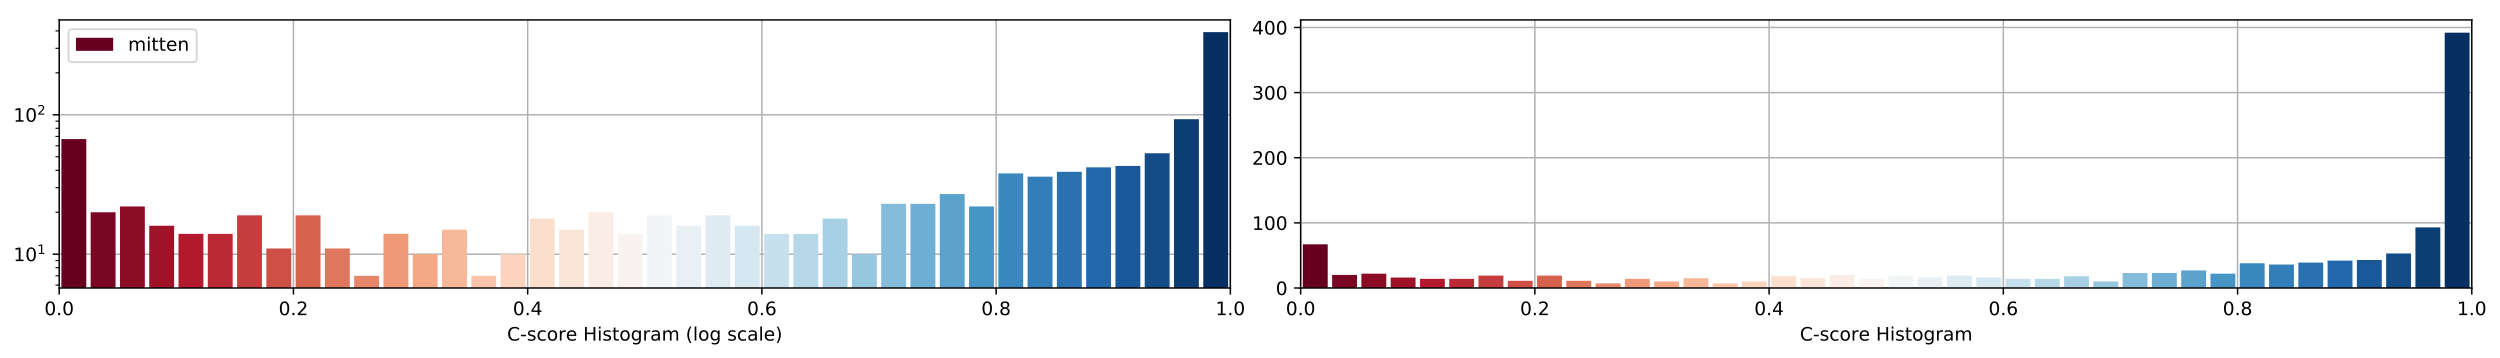 <?xml version="1.0" encoding="utf-8" standalone="no"?>
<!DOCTYPE svg PUBLIC "-//W3C//DTD SVG 1.1//EN"
  "http://www.w3.org/Graphics/SVG/1.1/DTD/svg11.dtd">
<!-- Created with matplotlib (https://matplotlib.org/) -->
<svg height="192.256pt" version="1.1" viewBox="0 0 1342.952 192.256" width="1342.952pt" xmlns="http://www.w3.org/2000/svg" xmlns:xlink="http://www.w3.org/1999/xlink">
 <defs>
  <style type="text/css">
*{stroke-linecap:butt;stroke-linejoin:round;}
  </style>
 </defs>
 <g id="figure_1">
  <g id="patch_1">
   <path d="M 0 192.256 
L 1342.952 192.256 
L 1342.952 0 
L 0 0 
z
" style="fill:#ffffff;"/>
  </g>
  <g id="axes_1">
   <g id="patch_2">
    <path d="M 31.8 154.7 
L 660.926 154.7 
L 660.926 10.7 
L 31.8 10.7 
z
" style="fill:#ffffff;"/>
   </g>
   <g id="matplotlib.axis_1">
    <g id="xtick_1">
     <g id="line2d_1">
      <path clip-path="url(#p71725f4006)" d="M 31.8 154.7 
L 31.8 10.7 
" style="fill:none;stroke:#b0b0b0;stroke-linecap:square;stroke-width:0.8;"/>
     </g>
     <g id="line2d_2">
      <defs>
       <path d="M 0 0 
L 0 3.5 
" id="m7f1c2fcd8b" style="stroke:#000000;stroke-width:0.8;"/>
      </defs>
      <g>
       <use style="stroke:#000000;stroke-width:0.8;" x="31.8" xlink:href="#m7f1c2fcd8b" y="154.7"/>
      </g>
     </g>
     <g id="text_1">
      <!-- 0.0 -->
      <defs>
       <path d="M 31.781 66.406 
Q 24.172 66.406 20.328 58.906 
Q 16.5 51.422 16.5 36.375 
Q 16.5 21.391 20.328 13.891 
Q 24.172 6.391 31.781 6.391 
Q 39.453 6.391 43.281 13.891 
Q 47.125 21.391 47.125 36.375 
Q 47.125 51.422 43.281 58.906 
Q 39.453 66.406 31.781 66.406 
z
M 31.781 74.219 
Q 44.047 74.219 50.516 64.516 
Q 56.984 54.828 56.984 36.375 
Q 56.984 17.969 50.516 8.266 
Q 44.047 -1.422 31.781 -1.422 
Q 19.531 -1.422 13.062 8.266 
Q 6.594 17.969 6.594 36.375 
Q 6.594 54.828 13.062 64.516 
Q 19.531 74.219 31.781 74.219 
z
" id="DejaVuSans-48"/>
       <path d="M 10.688 12.406 
L 21 12.406 
L 21 0 
L 10.688 0 
z
" id="DejaVuSans-46"/>
      </defs>
      <g transform="translate(23.848 169.298)scale(0.1 -0.1)">
       <use xlink:href="#DejaVuSans-48"/>
       <use x="63.623" xlink:href="#DejaVuSans-46"/>
       <use x="95.41" xlink:href="#DejaVuSans-48"/>
      </g>
     </g>
    </g>
    <g id="xtick_2">
     <g id="line2d_3">
      <path clip-path="url(#p71725f4006)" d="M 157.625 154.7 
L 157.625 10.7 
" style="fill:none;stroke:#b0b0b0;stroke-linecap:square;stroke-width:0.8;"/>
     </g>
     <g id="line2d_4">
      <g>
       <use style="stroke:#000000;stroke-width:0.8;" x="157.625" xlink:href="#m7f1c2fcd8b" y="154.7"/>
      </g>
     </g>
     <g id="text_2">
      <!-- 0.2 -->
      <defs>
       <path d="M 19.188 8.297 
L 53.609 8.297 
L 53.609 0 
L 7.328 0 
L 7.328 8.297 
Q 12.938 14.109 22.625 23.891 
Q 32.328 33.688 34.812 36.531 
Q 39.547 41.844 41.422 45.531 
Q 43.312 49.219 43.312 52.781 
Q 43.312 58.594 39.234 62.25 
Q 35.156 65.922 28.609 65.922 
Q 23.969 65.922 18.812 64.312 
Q 13.672 62.703 7.812 59.422 
L 7.812 69.391 
Q 13.766 71.781 18.938 73 
Q 24.125 74.219 28.422 74.219 
Q 39.75 74.219 46.484 68.547 
Q 53.219 62.891 53.219 53.422 
Q 53.219 48.922 51.531 44.891 
Q 49.859 40.875 45.406 35.406 
Q 44.188 33.984 37.641 27.219 
Q 31.109 20.453 19.188 8.297 
z
" id="DejaVuSans-50"/>
      </defs>
      <g transform="translate(149.674 169.298)scale(0.1 -0.1)">
       <use xlink:href="#DejaVuSans-48"/>
       <use x="63.623" xlink:href="#DejaVuSans-46"/>
       <use x="95.41" xlink:href="#DejaVuSans-50"/>
      </g>
     </g>
    </g>
    <g id="xtick_3">
     <g id="line2d_5">
      <path clip-path="url(#p71725f4006)" d="M 283.45 154.7 
L 283.45 10.7 
" style="fill:none;stroke:#b0b0b0;stroke-linecap:square;stroke-width:0.8;"/>
     </g>
     <g id="line2d_6">
      <g>
       <use style="stroke:#000000;stroke-width:0.8;" x="283.45" xlink:href="#m7f1c2fcd8b" y="154.7"/>
      </g>
     </g>
     <g id="text_3">
      <!-- 0.4 -->
      <defs>
       <path d="M 37.797 64.312 
L 12.891 25.391 
L 37.797 25.391 
z
M 35.203 72.906 
L 47.609 72.906 
L 47.609 25.391 
L 58.016 25.391 
L 58.016 17.188 
L 47.609 17.188 
L 47.609 0 
L 37.797 0 
L 37.797 17.188 
L 4.891 17.188 
L 4.891 26.703 
z
" id="DejaVuSans-52"/>
      </defs>
      <g transform="translate(275.499 169.298)scale(0.1 -0.1)">
       <use xlink:href="#DejaVuSans-48"/>
       <use x="63.623" xlink:href="#DejaVuSans-46"/>
       <use x="95.41" xlink:href="#DejaVuSans-52"/>
      </g>
     </g>
    </g>
    <g id="xtick_4">
     <g id="line2d_7">
      <path clip-path="url(#p71725f4006)" d="M 409.276 154.7 
L 409.276 10.7 
" style="fill:none;stroke:#b0b0b0;stroke-linecap:square;stroke-width:0.8;"/>
     </g>
     <g id="line2d_8">
      <g>
       <use style="stroke:#000000;stroke-width:0.8;" x="409.276" xlink:href="#m7f1c2fcd8b" y="154.7"/>
      </g>
     </g>
     <g id="text_4">
      <!-- 0.6 -->
      <defs>
       <path d="M 33.016 40.375 
Q 26.375 40.375 22.484 35.828 
Q 18.609 31.297 18.609 23.391 
Q 18.609 15.531 22.484 10.953 
Q 26.375 6.391 33.016 6.391 
Q 39.656 6.391 43.531 10.953 
Q 47.406 15.531 47.406 23.391 
Q 47.406 31.297 43.531 35.828 
Q 39.656 40.375 33.016 40.375 
z
M 52.594 71.297 
L 52.594 62.312 
Q 48.875 64.062 45.094 64.984 
Q 41.312 65.922 37.594 65.922 
Q 27.828 65.922 22.672 59.328 
Q 17.531 52.734 16.797 39.406 
Q 19.672 43.656 24.016 45.922 
Q 28.375 48.188 33.594 48.188 
Q 44.578 48.188 50.953 41.516 
Q 57.328 34.859 57.328 23.391 
Q 57.328 12.156 50.688 5.359 
Q 44.047 -1.422 33.016 -1.422 
Q 20.359 -1.422 13.672 8.266 
Q 6.984 17.969 6.984 36.375 
Q 6.984 53.656 15.188 63.938 
Q 23.391 74.219 37.203 74.219 
Q 40.922 74.219 44.703 73.484 
Q 48.484 72.75 52.594 71.297 
z
" id="DejaVuSans-54"/>
      </defs>
      <g transform="translate(401.324 169.298)scale(0.1 -0.1)">
       <use xlink:href="#DejaVuSans-48"/>
       <use x="63.623" xlink:href="#DejaVuSans-46"/>
       <use x="95.41" xlink:href="#DejaVuSans-54"/>
      </g>
     </g>
    </g>
    <g id="xtick_5">
     <g id="line2d_9">
      <path clip-path="url(#p71725f4006)" d="M 535.101 154.7 
L 535.101 10.7 
" style="fill:none;stroke:#b0b0b0;stroke-linecap:square;stroke-width:0.8;"/>
     </g>
     <g id="line2d_10">
      <g>
       <use style="stroke:#000000;stroke-width:0.8;" x="535.101" xlink:href="#m7f1c2fcd8b" y="154.7"/>
      </g>
     </g>
     <g id="text_5">
      <!-- 0.8 -->
      <defs>
       <path d="M 31.781 34.625 
Q 24.75 34.625 20.719 30.859 
Q 16.703 27.094 16.703 20.516 
Q 16.703 13.922 20.719 10.156 
Q 24.75 6.391 31.781 6.391 
Q 38.812 6.391 42.859 10.172 
Q 46.922 13.969 46.922 20.516 
Q 46.922 27.094 42.891 30.859 
Q 38.875 34.625 31.781 34.625 
z
M 21.922 38.812 
Q 15.578 40.375 12.031 44.719 
Q 8.5 49.078 8.5 55.328 
Q 8.5 64.062 14.719 69.141 
Q 20.953 74.219 31.781 74.219 
Q 42.672 74.219 48.875 69.141 
Q 55.078 64.062 55.078 55.328 
Q 55.078 49.078 51.531 44.719 
Q 48 40.375 41.703 38.812 
Q 48.828 37.156 52.797 32.312 
Q 56.781 27.484 56.781 20.516 
Q 56.781 9.906 50.312 4.234 
Q 43.844 -1.422 31.781 -1.422 
Q 19.734 -1.422 13.25 4.234 
Q 6.781 9.906 6.781 20.516 
Q 6.781 27.484 10.781 32.312 
Q 14.797 37.156 21.922 38.812 
z
M 18.312 54.391 
Q 18.312 48.734 21.844 45.562 
Q 25.391 42.391 31.781 42.391 
Q 38.141 42.391 41.719 45.562 
Q 45.312 48.734 45.312 54.391 
Q 45.312 60.062 41.719 63.234 
Q 38.141 66.406 31.781 66.406 
Q 25.391 66.406 21.844 63.234 
Q 18.312 60.062 18.312 54.391 
z
" id="DejaVuSans-56"/>
      </defs>
      <g transform="translate(527.149 169.298)scale(0.1 -0.1)">
       <use xlink:href="#DejaVuSans-48"/>
       <use x="63.623" xlink:href="#DejaVuSans-46"/>
       <use x="95.41" xlink:href="#DejaVuSans-56"/>
      </g>
     </g>
    </g>
    <g id="xtick_6">
     <g id="line2d_11">
      <path clip-path="url(#p71725f4006)" d="M 660.926 154.7 
L 660.926 10.7 
" style="fill:none;stroke:#b0b0b0;stroke-linecap:square;stroke-width:0.8;"/>
     </g>
     <g id="line2d_12">
      <g>
       <use style="stroke:#000000;stroke-width:0.8;" x="660.926" xlink:href="#m7f1c2fcd8b" y="154.7"/>
      </g>
     </g>
     <g id="text_6">
      <!-- 1.0 -->
      <defs>
       <path d="M 12.406 8.297 
L 28.516 8.297 
L 28.516 63.922 
L 10.984 60.406 
L 10.984 69.391 
L 28.422 72.906 
L 38.281 72.906 
L 38.281 8.297 
L 54.391 8.297 
L 54.391 0 
L 12.406 0 
z
" id="DejaVuSans-49"/>
      </defs>
      <g transform="translate(652.975 169.298)scale(0.1 -0.1)">
       <use xlink:href="#DejaVuSans-49"/>
       <use x="63.623" xlink:href="#DejaVuSans-46"/>
       <use x="95.41" xlink:href="#DejaVuSans-48"/>
      </g>
     </g>
    </g>
    <g id="text_7">
     <!-- C-score Histogram (log scale) -->
     <defs>
      <path d="M 64.406 67.281 
L 64.406 56.891 
Q 59.422 61.531 53.781 63.812 
Q 48.141 66.109 41.797 66.109 
Q 29.297 66.109 22.656 58.469 
Q 16.016 50.828 16.016 36.375 
Q 16.016 21.969 22.656 14.328 
Q 29.297 6.688 41.797 6.688 
Q 48.141 6.688 53.781 8.984 
Q 59.422 11.281 64.406 15.922 
L 64.406 5.609 
Q 59.234 2.094 53.438 0.328 
Q 47.656 -1.422 41.219 -1.422 
Q 24.656 -1.422 15.125 8.703 
Q 5.609 18.844 5.609 36.375 
Q 5.609 53.953 15.125 64.078 
Q 24.656 74.219 41.219 74.219 
Q 47.75 74.219 53.531 72.484 
Q 59.328 70.75 64.406 67.281 
z
" id="DejaVuSans-67"/>
      <path d="M 4.891 31.391 
L 31.203 31.391 
L 31.203 23.391 
L 4.891 23.391 
z
" id="DejaVuSans-45"/>
      <path d="M 44.281 53.078 
L 44.281 44.578 
Q 40.484 46.531 36.375 47.5 
Q 32.281 48.484 27.875 48.484 
Q 21.188 48.484 17.844 46.438 
Q 14.5 44.391 14.5 40.281 
Q 14.5 37.156 16.891 35.375 
Q 19.281 33.594 26.516 31.984 
L 29.594 31.297 
Q 39.156 29.25 43.188 25.516 
Q 47.219 21.781 47.219 15.094 
Q 47.219 7.469 41.188 3.016 
Q 35.156 -1.422 24.609 -1.422 
Q 20.219 -1.422 15.453 -0.562 
Q 10.688 0.297 5.422 2 
L 5.422 11.281 
Q 10.406 8.688 15.234 7.391 
Q 20.062 6.109 24.812 6.109 
Q 31.156 6.109 34.562 8.281 
Q 37.984 10.453 37.984 14.406 
Q 37.984 18.062 35.516 20.016 
Q 33.062 21.969 24.703 23.781 
L 21.578 24.516 
Q 13.234 26.266 9.516 29.906 
Q 5.812 33.547 5.812 39.891 
Q 5.812 47.609 11.281 51.797 
Q 16.75 56 26.812 56 
Q 31.781 56 36.172 55.266 
Q 40.578 54.547 44.281 53.078 
z
" id="DejaVuSans-115"/>
      <path d="M 48.781 52.594 
L 48.781 44.188 
Q 44.969 46.297 41.141 47.344 
Q 37.312 48.391 33.406 48.391 
Q 24.656 48.391 19.812 42.844 
Q 14.984 37.312 14.984 27.297 
Q 14.984 17.281 19.812 11.734 
Q 24.656 6.203 33.406 6.203 
Q 37.312 6.203 41.141 7.25 
Q 44.969 8.297 48.781 10.406 
L 48.781 2.094 
Q 45.016 0.344 40.984 -0.531 
Q 36.969 -1.422 32.422 -1.422 
Q 20.062 -1.422 12.781 6.344 
Q 5.516 14.109 5.516 27.297 
Q 5.516 40.672 12.859 48.328 
Q 20.219 56 33.016 56 
Q 37.156 56 41.109 55.141 
Q 45.062 54.297 48.781 52.594 
z
" id="DejaVuSans-99"/>
      <path d="M 30.609 48.391 
Q 23.391 48.391 19.188 42.75 
Q 14.984 37.109 14.984 27.297 
Q 14.984 17.484 19.156 11.844 
Q 23.344 6.203 30.609 6.203 
Q 37.797 6.203 41.984 11.859 
Q 46.188 17.531 46.188 27.297 
Q 46.188 37.016 41.984 42.703 
Q 37.797 48.391 30.609 48.391 
z
M 30.609 56 
Q 42.328 56 49.016 48.375 
Q 55.719 40.766 55.719 27.297 
Q 55.719 13.875 49.016 6.219 
Q 42.328 -1.422 30.609 -1.422 
Q 18.844 -1.422 12.172 6.219 
Q 5.516 13.875 5.516 27.297 
Q 5.516 40.766 12.172 48.375 
Q 18.844 56 30.609 56 
z
" id="DejaVuSans-111"/>
      <path d="M 41.109 46.297 
Q 39.594 47.172 37.812 47.578 
Q 36.031 48 33.891 48 
Q 26.266 48 22.188 43.047 
Q 18.109 38.094 18.109 28.812 
L 18.109 0 
L 9.078 0 
L 9.078 54.688 
L 18.109 54.688 
L 18.109 46.188 
Q 20.953 51.172 25.484 53.578 
Q 30.031 56 36.531 56 
Q 37.453 56 38.578 55.875 
Q 39.703 55.766 41.062 55.516 
z
" id="DejaVuSans-114"/>
      <path d="M 56.203 29.594 
L 56.203 25.203 
L 14.891 25.203 
Q 15.484 15.922 20.484 11.062 
Q 25.484 6.203 34.422 6.203 
Q 39.594 6.203 44.453 7.469 
Q 49.312 8.734 54.109 11.281 
L 54.109 2.781 
Q 49.266 0.734 44.188 -0.344 
Q 39.109 -1.422 33.891 -1.422 
Q 20.797 -1.422 13.156 6.188 
Q 5.516 13.812 5.516 26.812 
Q 5.516 40.234 12.766 48.109 
Q 20.016 56 32.328 56 
Q 43.359 56 49.781 48.891 
Q 56.203 41.797 56.203 29.594 
z
M 47.219 32.234 
Q 47.125 39.594 43.094 43.984 
Q 39.062 48.391 32.422 48.391 
Q 24.906 48.391 20.391 44.141 
Q 15.875 39.891 15.188 32.172 
z
" id="DejaVuSans-101"/>
      <path id="DejaVuSans-32"/>
      <path d="M 9.812 72.906 
L 19.672 72.906 
L 19.672 43.016 
L 55.516 43.016 
L 55.516 72.906 
L 65.375 72.906 
L 65.375 0 
L 55.516 0 
L 55.516 34.719 
L 19.672 34.719 
L 19.672 0 
L 9.812 0 
z
" id="DejaVuSans-72"/>
      <path d="M 9.422 54.688 
L 18.406 54.688 
L 18.406 0 
L 9.422 0 
z
M 9.422 75.984 
L 18.406 75.984 
L 18.406 64.594 
L 9.422 64.594 
z
" id="DejaVuSans-105"/>
      <path d="M 18.312 70.219 
L 18.312 54.688 
L 36.812 54.688 
L 36.812 47.703 
L 18.312 47.703 
L 18.312 18.016 
Q 18.312 11.328 20.141 9.422 
Q 21.969 7.516 27.594 7.516 
L 36.812 7.516 
L 36.812 0 
L 27.594 0 
Q 17.188 0 13.234 3.875 
Q 9.281 7.766 9.281 18.016 
L 9.281 47.703 
L 2.688 47.703 
L 2.688 54.688 
L 9.281 54.688 
L 9.281 70.219 
z
" id="DejaVuSans-116"/>
      <path d="M 45.406 27.984 
Q 45.406 37.75 41.375 43.109 
Q 37.359 48.484 30.078 48.484 
Q 22.859 48.484 18.828 43.109 
Q 14.797 37.75 14.797 27.984 
Q 14.797 18.266 18.828 12.891 
Q 22.859 7.516 30.078 7.516 
Q 37.359 7.516 41.375 12.891 
Q 45.406 18.266 45.406 27.984 
z
M 54.391 6.781 
Q 54.391 -7.172 48.188 -13.984 
Q 42 -20.797 29.203 -20.797 
Q 24.469 -20.797 20.266 -20.094 
Q 16.062 -19.391 12.109 -17.922 
L 12.109 -9.188 
Q 16.062 -11.328 19.922 -12.344 
Q 23.781 -13.375 27.781 -13.375 
Q 36.625 -13.375 41.016 -8.766 
Q 45.406 -4.156 45.406 5.172 
L 45.406 9.625 
Q 42.625 4.781 38.281 2.391 
Q 33.938 0 27.875 0 
Q 17.828 0 11.672 7.656 
Q 5.516 15.328 5.516 27.984 
Q 5.516 40.672 11.672 48.328 
Q 17.828 56 27.875 56 
Q 33.938 56 38.281 53.609 
Q 42.625 51.219 45.406 46.391 
L 45.406 54.688 
L 54.391 54.688 
z
" id="DejaVuSans-103"/>
      <path d="M 34.281 27.484 
Q 23.391 27.484 19.188 25 
Q 14.984 22.516 14.984 16.5 
Q 14.984 11.719 18.141 8.906 
Q 21.297 6.109 26.703 6.109 
Q 34.188 6.109 38.703 11.406 
Q 43.219 16.703 43.219 25.484 
L 43.219 27.484 
z
M 52.203 31.203 
L 52.203 0 
L 43.219 0 
L 43.219 8.297 
Q 40.141 3.328 35.547 0.953 
Q 30.953 -1.422 24.312 -1.422 
Q 15.922 -1.422 10.953 3.297 
Q 6 8.016 6 15.922 
Q 6 25.141 12.172 29.828 
Q 18.359 34.516 30.609 34.516 
L 43.219 34.516 
L 43.219 35.406 
Q 43.219 41.609 39.141 45 
Q 35.062 48.391 27.688 48.391 
Q 23 48.391 18.547 47.266 
Q 14.109 46.141 10.016 43.891 
L 10.016 52.203 
Q 14.938 54.109 19.578 55.047 
Q 24.219 56 28.609 56 
Q 40.484 56 46.344 49.844 
Q 52.203 43.703 52.203 31.203 
z
" id="DejaVuSans-97"/>
      <path d="M 52 44.188 
Q 55.375 50.25 60.062 53.125 
Q 64.75 56 71.094 56 
Q 79.641 56 84.281 50.016 
Q 88.922 44.047 88.922 33.016 
L 88.922 0 
L 79.891 0 
L 79.891 32.719 
Q 79.891 40.578 77.094 44.375 
Q 74.312 48.188 68.609 48.188 
Q 61.625 48.188 57.562 43.547 
Q 53.516 38.922 53.516 30.906 
L 53.516 0 
L 44.484 0 
L 44.484 32.719 
Q 44.484 40.625 41.703 44.406 
Q 38.922 48.188 33.109 48.188 
Q 26.219 48.188 22.156 43.531 
Q 18.109 38.875 18.109 30.906 
L 18.109 0 
L 9.078 0 
L 9.078 54.688 
L 18.109 54.688 
L 18.109 46.188 
Q 21.188 51.219 25.484 53.609 
Q 29.781 56 35.688 56 
Q 41.656 56 45.828 52.969 
Q 50 49.953 52 44.188 
z
" id="DejaVuSans-109"/>
      <path d="M 31 75.875 
Q 24.469 64.656 21.281 53.656 
Q 18.109 42.672 18.109 31.391 
Q 18.109 20.125 21.312 9.062 
Q 24.516 -2 31 -13.188 
L 23.188 -13.188 
Q 15.875 -1.703 12.234 9.375 
Q 8.594 20.453 8.594 31.391 
Q 8.594 42.281 12.203 53.312 
Q 15.828 64.359 23.188 75.875 
z
" id="DejaVuSans-40"/>
      <path d="M 9.422 75.984 
L 18.406 75.984 
L 18.406 0 
L 9.422 0 
z
" id="DejaVuSans-108"/>
      <path d="M 8.016 75.875 
L 15.828 75.875 
Q 23.141 64.359 26.781 53.312 
Q 30.422 42.281 30.422 31.391 
Q 30.422 20.453 26.781 9.375 
Q 23.141 -1.703 15.828 -13.188 
L 8.016 -13.188 
Q 14.5 -2 17.703 9.062 
Q 20.906 20.125 20.906 31.391 
Q 20.906 42.672 17.703 53.656 
Q 14.5 64.656 8.016 75.875 
z
" id="DejaVuSans-41"/>
     </defs>
     <g transform="translate(272.412 182.977)scale(0.1 -0.1)">
      <use xlink:href="#DejaVuSans-67"/>
      <use x="69.824" xlink:href="#DejaVuSans-45"/>
      <use x="105.908" xlink:href="#DejaVuSans-115"/>
      <use x="158.008" xlink:href="#DejaVuSans-99"/>
      <use x="212.988" xlink:href="#DejaVuSans-111"/>
      <use x="274.17" xlink:href="#DejaVuSans-114"/>
      <use x="315.252" xlink:href="#DejaVuSans-101"/>
      <use x="376.775" xlink:href="#DejaVuSans-32"/>
      <use x="408.562" xlink:href="#DejaVuSans-72"/>
      <use x="483.758" xlink:href="#DejaVuSans-105"/>
      <use x="511.541" xlink:href="#DejaVuSans-115"/>
      <use x="563.641" xlink:href="#DejaVuSans-116"/>
      <use x="602.85" xlink:href="#DejaVuSans-111"/>
      <use x="664.031" xlink:href="#DejaVuSans-103"/>
      <use x="727.508" xlink:href="#DejaVuSans-114"/>
      <use x="768.621" xlink:href="#DejaVuSans-97"/>
      <use x="829.9" xlink:href="#DejaVuSans-109"/>
      <use x="927.312" xlink:href="#DejaVuSans-32"/>
      <use x="959.1" xlink:href="#DejaVuSans-40"/>
      <use x="998.113" xlink:href="#DejaVuSans-108"/>
      <use x="1025.896" xlink:href="#DejaVuSans-111"/>
      <use x="1087.078" xlink:href="#DejaVuSans-103"/>
      <use x="1150.555" xlink:href="#DejaVuSans-32"/>
      <use x="1182.342" xlink:href="#DejaVuSans-115"/>
      <use x="1234.441" xlink:href="#DejaVuSans-99"/>
      <use x="1289.422" xlink:href="#DejaVuSans-97"/>
      <use x="1350.701" xlink:href="#DejaVuSans-108"/>
      <use x="1378.484" xlink:href="#DejaVuSans-101"/>
      <use x="1440.008" xlink:href="#DejaVuSans-41"/>
     </g>
    </g>
   </g>
   <g id="matplotlib.axis_2">
    <g id="ytick_1">
     <g id="line2d_13">
      <path clip-path="url(#p71725f4006)" d="M 31.8 136.555 
L 660.926 136.555 
" style="fill:none;stroke:#b0b0b0;stroke-linecap:square;stroke-width:0.8;"/>
     </g>
     <g id="line2d_14">
      <defs>
       <path d="M 0 0 
L -3.5 0 
" id="mbd277b4bbe" style="stroke:#000000;stroke-width:0.8;"/>
      </defs>
      <g>
       <use style="stroke:#000000;stroke-width:0.8;" x="31.8" xlink:href="#mbd277b4bbe" y="136.555"/>
      </g>
     </g>
     <g id="text_8">
      <!-- $\mathdefault{10^{1}}$ -->
      <g transform="translate(7.2 140.354)scale(0.1 -0.1)">
       <use transform="translate(0 0.684)" xlink:href="#DejaVuSans-49"/>
       <use transform="translate(63.623 0.684)" xlink:href="#DejaVuSans-48"/>
       <use transform="translate(128.203 38.966)scale(0.7)" xlink:href="#DejaVuSans-49"/>
      </g>
     </g>
    </g>
    <g id="ytick_2">
     <g id="line2d_15">
      <path clip-path="url(#p71725f4006)" d="M 31.8 61.672 
L 660.926 61.672 
" style="fill:none;stroke:#b0b0b0;stroke-linecap:square;stroke-width:0.8;"/>
     </g>
     <g id="line2d_16">
      <g>
       <use style="stroke:#000000;stroke-width:0.8;" x="31.8" xlink:href="#mbd277b4bbe" y="61.672"/>
      </g>
     </g>
     <g id="text_9">
      <!-- $\mathdefault{10^{2}}$ -->
      <g transform="translate(7.2 65.472)scale(0.1 -0.1)">
       <use transform="translate(0 0.766)" xlink:href="#DejaVuSans-49"/>
       <use transform="translate(63.623 0.766)" xlink:href="#DejaVuSans-48"/>
       <use transform="translate(128.203 39.047)scale(0.7)" xlink:href="#DejaVuSans-50"/>
      </g>
     </g>
    </g>
    <g id="ytick_3">
     <g id="line2d_17">
      <defs>
       <path d="M 0 0 
L -2 0 
" id="m7d3ae0cc2d" style="stroke:#000000;stroke-width:0.6;"/>
      </defs>
      <g>
       <use style="stroke:#000000;stroke-width:0.6;" x="31.8" xlink:href="#m7d3ae0cc2d" y="153.168"/>
      </g>
     </g>
    </g>
    <g id="ytick_4">
     <g id="line2d_18">
      <g>
       <use style="stroke:#000000;stroke-width:0.6;" x="31.8" xlink:href="#m7d3ae0cc2d" y="148.155"/>
      </g>
     </g>
    </g>
    <g id="ytick_5">
     <g id="line2d_19">
      <g>
       <use style="stroke:#000000;stroke-width:0.6;" x="31.8" xlink:href="#m7d3ae0cc2d" y="143.812"/>
      </g>
     </g>
    </g>
    <g id="ytick_6">
     <g id="line2d_20">
      <g>
       <use style="stroke:#000000;stroke-width:0.6;" x="31.8" xlink:href="#m7d3ae0cc2d" y="139.982"/>
      </g>
     </g>
    </g>
    <g id="ytick_7">
     <g id="line2d_21">
      <g>
       <use style="stroke:#000000;stroke-width:0.6;" x="31.8" xlink:href="#m7d3ae0cc2d" y="114.013"/>
      </g>
     </g>
    </g>
    <g id="ytick_8">
     <g id="line2d_22">
      <g>
       <use style="stroke:#000000;stroke-width:0.6;" x="31.8" xlink:href="#m7d3ae0cc2d" y="100.827"/>
      </g>
     </g>
    </g>
    <g id="ytick_9">
     <g id="line2d_23">
      <g>
       <use style="stroke:#000000;stroke-width:0.6;" x="31.8" xlink:href="#m7d3ae0cc2d" y="91.471"/>
      </g>
     </g>
    </g>
    <g id="ytick_10">
     <g id="line2d_24">
      <g>
       <use style="stroke:#000000;stroke-width:0.6;" x="31.8" xlink:href="#m7d3ae0cc2d" y="84.214"/>
      </g>
     </g>
    </g>
    <g id="ytick_11">
     <g id="line2d_25">
      <g>
       <use style="stroke:#000000;stroke-width:0.6;" x="31.8" xlink:href="#m7d3ae0cc2d" y="78.285"/>
      </g>
     </g>
    </g>
    <g id="ytick_12">
     <g id="line2d_26">
      <g>
       <use style="stroke:#000000;stroke-width:0.6;" x="31.8" xlink:href="#m7d3ae0cc2d" y="73.272"/>
      </g>
     </g>
    </g>
    <g id="ytick_13">
     <g id="line2d_27">
      <g>
       <use style="stroke:#000000;stroke-width:0.6;" x="31.8" xlink:href="#m7d3ae0cc2d" y="68.929"/>
      </g>
     </g>
    </g>
    <g id="ytick_14">
     <g id="line2d_28">
      <g>
       <use style="stroke:#000000;stroke-width:0.6;" x="31.8" xlink:href="#m7d3ae0cc2d" y="65.099"/>
      </g>
     </g>
    </g>
    <g id="ytick_15">
     <g id="line2d_29">
      <g>
       <use style="stroke:#000000;stroke-width:0.6;" x="31.8" xlink:href="#m7d3ae0cc2d" y="39.13"/>
      </g>
     </g>
    </g>
    <g id="ytick_16">
     <g id="line2d_30">
      <g>
       <use style="stroke:#000000;stroke-width:0.6;" x="31.8" xlink:href="#m7d3ae0cc2d" y="25.944"/>
      </g>
     </g>
    </g>
    <g id="ytick_17">
     <g id="line2d_31">
      <g>
       <use style="stroke:#000000;stroke-width:0.6;" x="31.8" xlink:href="#m7d3ae0cc2d" y="16.588"/>
      </g>
     </g>
    </g>
   </g>
   <g id="patch_3">
    <path clip-path="url(#p71725f4006)" d="M 32.98 75094.167 
L 46.349 75094.167 
L 46.349 74.696 
L 32.98 74.696 
z
" style="fill:#67001f;"/>
   </g>
   <g id="patch_4">
    <path clip-path="url(#p71725f4006)" d="M 48.708 75094.167 
L 62.077 75094.167 
L 62.077 114.013 
L 48.708 114.013 
z
" style="fill:#790622;"/>
   </g>
   <g id="patch_5">
    <path clip-path="url(#p71725f4006)" d="M 64.436 75094.167 
L 77.805 75094.167 
L 77.805 110.914 
L 64.436 110.914 
z
" style="fill:#8d0c25;"/>
   </g>
   <g id="patch_6">
    <path clip-path="url(#p71725f4006)" d="M 80.164 75094.167 
L 93.533 75094.167 
L 93.533 121.27 
L 80.164 121.27 
z
" style="fill:#9f1228;"/>
   </g>
   <g id="patch_7">
    <path clip-path="url(#p71725f4006)" d="M 95.892 75094.167 
L 109.261 75094.167 
L 109.261 125.613 
L 95.892 125.613 
z
" style="fill:#b3192c;"/>
   </g>
   <g id="patch_8">
    <path clip-path="url(#p71725f4006)" d="M 111.62 75094.167 
L 124.989 75094.167 
L 124.989 125.613 
L 111.62 125.613 
z
" style="fill:#bb2a34;"/>
   </g>
   <g id="patch_9">
    <path clip-path="url(#p71725f4006)" d="M 127.349 75094.167 
L 140.717 75094.167 
L 140.717 115.681 
L 127.349 115.681 
z
" style="fill:#c53e3d;"/>
   </g>
   <g id="patch_10">
    <path clip-path="url(#p71725f4006)" d="M 143.077 75094.167 
L 156.446 75094.167 
L 156.446 133.455 
L 143.077 133.455 
z
" style="fill:#ce4f45;"/>
   </g>
   <g id="patch_11">
    <path clip-path="url(#p71725f4006)" d="M 158.805 75094.167 
L 172.174 75094.167 
L 172.174 115.681 
L 158.805 115.681 
z
" style="fill:#d7634f;"/>
   </g>
   <g id="patch_12">
    <path clip-path="url(#p71725f4006)" d="M 174.533 75094.167 
L 187.902 75094.167 
L 187.902 133.455 
L 174.533 133.455 
z
" style="fill:#df765e;"/>
   </g>
   <g id="patch_13">
    <path clip-path="url(#p71725f4006)" d="M 190.261 75094.167 
L 203.63 75094.167 
L 203.63 148.155 
L 190.261 148.155 
z
" style="fill:#e6866a;"/>
   </g>
   <g id="patch_14">
    <path clip-path="url(#p71725f4006)" d="M 205.989 75094.167 
L 219.358 75094.167 
L 219.358 125.613 
L 205.989 125.613 
z
" style="fill:#ef9979;"/>
   </g>
   <g id="patch_15">
    <path clip-path="url(#p71725f4006)" d="M 221.717 75094.167 
L 235.086 75094.167 
L 235.086 136.555 
L 221.717 136.555 
z
" style="fill:#f5a886;"/>
   </g>
   <g id="patch_16">
    <path clip-path="url(#p71725f4006)" d="M 237.446 75094.167 
L 250.815 75094.167 
L 250.815 123.369 
L 237.446 123.369 
z
" style="fill:#f7b799;"/>
   </g>
   <g id="patch_17">
    <path clip-path="url(#p71725f4006)" d="M 253.174 75094.167 
L 266.543 75094.167 
L 266.543 148.155 
L 253.174 148.155 
z
" style="fill:#f9c4a9;"/>
   </g>
   <g id="patch_18">
    <path clip-path="url(#p71725f4006)" d="M 268.902 75094.167 
L 282.271 75094.167 
L 282.271 136.555 
L 268.902 136.555 
z
" style="fill:#fcd3bc;"/>
   </g>
   <g id="patch_19">
    <path clip-path="url(#p71725f4006)" d="M 284.63 75094.167 
L 297.999 75094.167 
L 297.999 117.44 
L 284.63 117.44 
z
" style="fill:#fcdecd;"/>
   </g>
   <g id="patch_20">
    <path clip-path="url(#p71725f4006)" d="M 300.358 75094.167 
L 313.727 75094.167 
L 313.727 123.369 
L 300.358 123.369 
z
" style="fill:#fbe5d8;"/>
   </g>
   <g id="patch_21">
    <path clip-path="url(#p71725f4006)" d="M 316.086 75094.167 
L 329.455 75094.167 
L 329.455 114.013 
L 316.086 114.013 
z
" style="fill:#f9ede5;"/>
   </g>
   <g id="patch_22">
    <path clip-path="url(#p71725f4006)" d="M 331.815 75094.167 
L 345.183 75094.167 
L 345.183 125.613 
L 331.815 125.613 
z
" style="fill:#f8f3f0;"/>
   </g>
   <g id="patch_23">
    <path clip-path="url(#p71725f4006)" d="M 347.543 75094.167 
L 360.912 75094.167 
L 360.912 115.681 
L 347.543 115.681 
z
" style="fill:#f2f5f6;"/>
   </g>
   <g id="patch_24">
    <path clip-path="url(#p71725f4006)" d="M 363.271 75094.167 
L 376.64 75094.167 
L 376.64 121.27 
L 363.271 121.27 
z
" style="fill:#e9f0f4;"/>
   </g>
   <g id="patch_25">
    <path clip-path="url(#p71725f4006)" d="M 378.999 75094.167 
L 392.368 75094.167 
L 392.368 115.681 
L 378.999 115.681 
z
" style="fill:#deebf2;"/>
   </g>
   <g id="patch_26">
    <path clip-path="url(#p71725f4006)" d="M 394.727 75094.167 
L 408.096 75094.167 
L 408.096 121.27 
L 394.727 121.27 
z
" style="fill:#d5e7f1;"/>
   </g>
   <g id="patch_27">
    <path clip-path="url(#p71725f4006)" d="M 410.455 75094.167 
L 423.824 75094.167 
L 423.824 125.613 
L 410.455 125.613 
z
" style="fill:#c7e0ed;"/>
   </g>
   <g id="patch_28">
    <path clip-path="url(#p71725f4006)" d="M 426.183 75094.167 
L 439.552 75094.167 
L 439.552 125.613 
L 426.183 125.613 
z
" style="fill:#b6d7e8;"/>
   </g>
   <g id="patch_29">
    <path clip-path="url(#p71725f4006)" d="M 441.912 75094.167 
L 455.281 75094.167 
L 455.281 117.44 
L 441.912 117.44 
z
" style="fill:#a7d0e4;"/>
   </g>
   <g id="patch_30">
    <path clip-path="url(#p71725f4006)" d="M 457.64 75094.167 
L 471.009 75094.167 
L 471.009 136.555 
L 457.64 136.555 
z
" style="fill:#96c7df;"/>
   </g>
   <g id="patch_31">
    <path clip-path="url(#p71725f4006)" d="M 473.368 75094.167 
L 486.737 75094.167 
L 486.737 109.468 
L 473.368 109.468 
z
" style="fill:#84bcd9;"/>
   </g>
   <g id="patch_32">
    <path clip-path="url(#p71725f4006)" d="M 489.096 75094.167 
L 502.465 75094.167 
L 502.465 109.468 
L 489.096 109.468 
z
" style="fill:#6eaed2;"/>
   </g>
   <g id="patch_33">
    <path clip-path="url(#p71725f4006)" d="M 504.824 75094.167 
L 518.193 75094.167 
L 518.193 104.253 
L 504.824 104.253 
z
" style="fill:#5ca3cb;"/>
   </g>
   <g id="patch_34">
    <path clip-path="url(#p71725f4006)" d="M 520.552 75094.167 
L 533.921 75094.167 
L 533.921 110.914 
L 520.552 110.914 
z
" style="fill:#4695c4;"/>
   </g>
   <g id="patch_35">
    <path clip-path="url(#p71725f4006)" d="M 536.281 75094.167 
L 549.65 75094.167 
L 549.65 93.139 
L 536.281 93.139 
z
" style="fill:#3b88be;"/>
   </g>
   <g id="patch_36">
    <path clip-path="url(#p71725f4006)" d="M 552.009 75094.167 
L 565.378 75094.167 
L 565.378 94.898 
L 552.009 94.898 
z
" style="fill:#337eb8;"/>
   </g>
   <g id="patch_37">
    <path clip-path="url(#p71725f4006)" d="M 567.737 75094.167 
L 581.106 75094.167 
L 581.106 92.295 
L 567.737 92.295 
z
" style="fill:#2a71b2;"/>
   </g>
   <g id="patch_38">
    <path clip-path="url(#p71725f4006)" d="M 583.465 75094.167 
L 596.834 75094.167 
L 596.834 89.884 
L 583.465 89.884 
z
" style="fill:#2267ac;"/>
   </g>
   <g id="patch_39">
    <path clip-path="url(#p71725f4006)" d="M 599.193 75094.167 
L 612.562 75094.167 
L 612.562 89.119 
L 599.193 89.119 
z
" style="fill:#1a5899;"/>
   </g>
   <g id="patch_40">
    <path clip-path="url(#p71725f4006)" d="M 614.921 75094.167 
L 628.29 75094.167 
L 628.29 82.319 
L 614.921 82.319 
z
" style="fill:#134c87;"/>
   </g>
   <g id="patch_41">
    <path clip-path="url(#p71725f4006)" d="M 630.65 75094.167 
L 644.018 75094.167 
L 644.018 64.032 
L 630.65 64.032 
z
" style="fill:#0c3d73;"/>
   </g>
   <g id="patch_42">
    <path clip-path="url(#p71725f4006)" d="M 646.378 75094.167 
L 659.747 75094.167 
L 659.747 17.245 
L 646.378 17.245 
z
" style="fill:#053061;"/>
   </g>
   <g id="patch_43">
    <path d="M 31.8 154.7 
L 31.8 10.7 
" style="fill:none;stroke:#000000;stroke-linecap:square;stroke-linejoin:miter;stroke-width:0.8;"/>
   </g>
   <g id="patch_44">
    <path d="M 660.926 154.7 
L 660.926 10.7 
" style="fill:none;stroke:#000000;stroke-linecap:square;stroke-linejoin:miter;stroke-width:0.8;"/>
   </g>
   <g id="patch_45">
    <path d="M 31.8 154.7 
L 660.926 154.7 
" style="fill:none;stroke:#000000;stroke-linecap:square;stroke-linejoin:miter;stroke-width:0.8;"/>
   </g>
   <g id="patch_46">
    <path d="M 31.8 10.7 
L 660.926 10.7 
" style="fill:none;stroke:#000000;stroke-linecap:square;stroke-linejoin:miter;stroke-width:0.8;"/>
   </g>
   <g id="legend_1">
    <g id="patch_47">
     <path d="M 38.8 33.378 
L 103.65 33.378 
Q 105.65 33.378 105.65 31.378 
L 105.65 17.7 
Q 105.65 15.7 103.65 15.7 
L 38.8 15.7 
Q 36.8 15.7 36.8 17.7 
L 36.8 31.378 
Q 36.8 33.378 38.8 33.378 
z
" style="fill:#ffffff;opacity:0.8;stroke:#cccccc;stroke-linejoin:miter;"/>
    </g>
    <g id="patch_48">
     <path d="M 40.8 27.298 
L 60.8 27.298 
L 60.8 20.298 
L 40.8 20.298 
z
" style="fill:#67001f;"/>
    </g>
    <g id="text_10">
     <!-- mitten -->
     <defs>
      <path d="M 54.891 33.016 
L 54.891 0 
L 45.906 0 
L 45.906 32.719 
Q 45.906 40.484 42.875 44.328 
Q 39.844 48.188 33.797 48.188 
Q 26.516 48.188 22.312 43.547 
Q 18.109 38.922 18.109 30.906 
L 18.109 0 
L 9.078 0 
L 9.078 54.688 
L 18.109 54.688 
L 18.109 46.188 
Q 21.344 51.125 25.703 53.562 
Q 30.078 56 35.797 56 
Q 45.219 56 50.047 50.172 
Q 54.891 44.344 54.891 33.016 
z
" id="DejaVuSans-110"/>
     </defs>
     <g transform="translate(68.8 27.298)scale(0.1 -0.1)">
      <use xlink:href="#DejaVuSans-109"/>
      <use x="97.412" xlink:href="#DejaVuSans-105"/>
      <use x="125.195" xlink:href="#DejaVuSans-116"/>
      <use x="164.404" xlink:href="#DejaVuSans-116"/>
      <use x="203.613" xlink:href="#DejaVuSans-101"/>
      <use x="265.137" xlink:href="#DejaVuSans-110"/>
     </g>
    </g>
   </g>
  </g>
  <g id="axes_2">
   <g id="patch_49">
    <path d="M 698.674 154.7 
L 1327.8 154.7 
L 1327.8 10.7 
L 698.674 10.7 
z
" style="fill:#ffffff;"/>
   </g>
   <g id="matplotlib.axis_3">
    <g id="xtick_7">
     <g id="line2d_32">
      <path clip-path="url(#pd1d773d21b)" d="M 698.674 154.7 
L 698.674 10.7 
" style="fill:none;stroke:#b0b0b0;stroke-linecap:square;stroke-width:0.8;"/>
     </g>
     <g id="line2d_33">
      <g>
       <use style="stroke:#000000;stroke-width:0.8;" x="698.674" xlink:href="#m7f1c2fcd8b" y="154.7"/>
      </g>
     </g>
     <g id="text_11">
      <!-- 0.0 -->
      <g transform="translate(690.722 169.298)scale(0.1 -0.1)">
       <use xlink:href="#DejaVuSans-48"/>
       <use x="63.623" xlink:href="#DejaVuSans-46"/>
       <use x="95.41" xlink:href="#DejaVuSans-48"/>
      </g>
     </g>
    </g>
    <g id="xtick_8">
     <g id="line2d_34">
      <path clip-path="url(#pd1d773d21b)" d="M 824.499 154.7 
L 824.499 10.7 
" style="fill:none;stroke:#b0b0b0;stroke-linecap:square;stroke-width:0.8;"/>
     </g>
     <g id="line2d_35">
      <g>
       <use style="stroke:#000000;stroke-width:0.8;" x="824.499" xlink:href="#m7f1c2fcd8b" y="154.7"/>
      </g>
     </g>
     <g id="text_12">
      <!-- 0.2 -->
      <g transform="translate(816.547 169.298)scale(0.1 -0.1)">
       <use xlink:href="#DejaVuSans-48"/>
       <use x="63.623" xlink:href="#DejaVuSans-46"/>
       <use x="95.41" xlink:href="#DejaVuSans-50"/>
      </g>
     </g>
    </g>
    <g id="xtick_9">
     <g id="line2d_36">
      <path clip-path="url(#pd1d773d21b)" d="M 950.324 154.7 
L 950.324 10.7 
" style="fill:none;stroke:#b0b0b0;stroke-linecap:square;stroke-width:0.8;"/>
     </g>
     <g id="line2d_37">
      <g>
       <use style="stroke:#000000;stroke-width:0.8;" x="950.324" xlink:href="#m7f1c2fcd8b" y="154.7"/>
      </g>
     </g>
     <g id="text_13">
      <!-- 0.4 -->
      <g transform="translate(942.373 169.298)scale(0.1 -0.1)">
       <use xlink:href="#DejaVuSans-48"/>
       <use x="63.623" xlink:href="#DejaVuSans-46"/>
       <use x="95.41" xlink:href="#DejaVuSans-52"/>
      </g>
     </g>
    </g>
    <g id="xtick_10">
     <g id="line2d_38">
      <path clip-path="url(#pd1d773d21b)" d="M 1076.15 154.7 
L 1076.15 10.7 
" style="fill:none;stroke:#b0b0b0;stroke-linecap:square;stroke-width:0.8;"/>
     </g>
     <g id="line2d_39">
      <g>
       <use style="stroke:#000000;stroke-width:0.8;" x="1076.15" xlink:href="#m7f1c2fcd8b" y="154.7"/>
      </g>
     </g>
     <g id="text_14">
      <!-- 0.6 -->
      <g transform="translate(1068.198 169.298)scale(0.1 -0.1)">
       <use xlink:href="#DejaVuSans-48"/>
       <use x="63.623" xlink:href="#DejaVuSans-46"/>
       <use x="95.41" xlink:href="#DejaVuSans-54"/>
      </g>
     </g>
    </g>
    <g id="xtick_11">
     <g id="line2d_40">
      <path clip-path="url(#pd1d773d21b)" d="M 1201.975 154.7 
L 1201.975 10.7 
" style="fill:none;stroke:#b0b0b0;stroke-linecap:square;stroke-width:0.8;"/>
     </g>
     <g id="line2d_41">
      <g>
       <use style="stroke:#000000;stroke-width:0.8;" x="1201.975" xlink:href="#m7f1c2fcd8b" y="154.7"/>
      </g>
     </g>
     <g id="text_15">
      <!-- 0.8 -->
      <g transform="translate(1194.023 169.298)scale(0.1 -0.1)">
       <use xlink:href="#DejaVuSans-48"/>
       <use x="63.623" xlink:href="#DejaVuSans-46"/>
       <use x="95.41" xlink:href="#DejaVuSans-56"/>
      </g>
     </g>
    </g>
    <g id="xtick_12">
     <g id="line2d_42">
      <path clip-path="url(#pd1d773d21b)" d="M 1327.8 154.7 
L 1327.8 10.7 
" style="fill:none;stroke:#b0b0b0;stroke-linecap:square;stroke-width:0.8;"/>
     </g>
     <g id="line2d_43">
      <g>
       <use style="stroke:#000000;stroke-width:0.8;" x="1327.8" xlink:href="#m7f1c2fcd8b" y="154.7"/>
      </g>
     </g>
     <g id="text_16">
      <!-- 1.0 -->
      <g transform="translate(1319.848 169.298)scale(0.1 -0.1)">
       <use xlink:href="#DejaVuSans-49"/>
       <use x="63.623" xlink:href="#DejaVuSans-46"/>
       <use x="95.41" xlink:href="#DejaVuSans-48"/>
      </g>
     </g>
    </g>
    <g id="text_17">
     <!-- C-score Histogram -->
     <g transform="translate(966.871 182.977)scale(0.1 -0.1)">
      <use xlink:href="#DejaVuSans-67"/>
      <use x="69.824" xlink:href="#DejaVuSans-45"/>
      <use x="105.908" xlink:href="#DejaVuSans-115"/>
      <use x="158.008" xlink:href="#DejaVuSans-99"/>
      <use x="212.988" xlink:href="#DejaVuSans-111"/>
      <use x="274.17" xlink:href="#DejaVuSans-114"/>
      <use x="315.252" xlink:href="#DejaVuSans-101"/>
      <use x="376.775" xlink:href="#DejaVuSans-32"/>
      <use x="408.562" xlink:href="#DejaVuSans-72"/>
      <use x="483.758" xlink:href="#DejaVuSans-105"/>
      <use x="511.541" xlink:href="#DejaVuSans-115"/>
      <use x="563.641" xlink:href="#DejaVuSans-116"/>
      <use x="602.85" xlink:href="#DejaVuSans-111"/>
      <use x="664.031" xlink:href="#DejaVuSans-103"/>
      <use x="727.508" xlink:href="#DejaVuSans-114"/>
      <use x="768.621" xlink:href="#DejaVuSans-97"/>
      <use x="829.9" xlink:href="#DejaVuSans-109"/>
     </g>
    </g>
   </g>
   <g id="matplotlib.axis_4">
    <g id="ytick_18">
     <g id="line2d_44">
      <path clip-path="url(#pd1d773d21b)" d="M 698.674 154.7 
L 1327.8 154.7 
" style="fill:none;stroke:#b0b0b0;stroke-linecap:square;stroke-width:0.8;"/>
     </g>
     <g id="line2d_45">
      <g>
       <use style="stroke:#000000;stroke-width:0.8;" x="698.674" xlink:href="#mbd277b4bbe" y="154.7"/>
      </g>
     </g>
     <g id="text_18">
      <!-- 0 -->
      <g transform="translate(685.311 158.499)scale(0.1 -0.1)">
       <use xlink:href="#DejaVuSans-48"/>
      </g>
     </g>
    </g>
    <g id="ytick_19">
     <g id="line2d_46">
      <path clip-path="url(#pd1d773d21b)" d="M 698.674 119.715 
L 1327.8 119.715 
" style="fill:none;stroke:#b0b0b0;stroke-linecap:square;stroke-width:0.8;"/>
     </g>
     <g id="line2d_47">
      <g>
       <use style="stroke:#000000;stroke-width:0.8;" x="698.674" xlink:href="#mbd277b4bbe" y="119.715"/>
      </g>
     </g>
     <g id="text_19">
      <!-- 100 -->
      <g transform="translate(672.586 123.514)scale(0.1 -0.1)">
       <use xlink:href="#DejaVuSans-49"/>
       <use x="63.623" xlink:href="#DejaVuSans-48"/>
       <use x="127.246" xlink:href="#DejaVuSans-48"/>
      </g>
     </g>
    </g>
    <g id="ytick_20">
     <g id="line2d_48">
      <path clip-path="url(#pd1d773d21b)" d="M 698.674 84.729 
L 1327.8 84.729 
" style="fill:none;stroke:#b0b0b0;stroke-linecap:square;stroke-width:0.8;"/>
     </g>
     <g id="line2d_49">
      <g>
       <use style="stroke:#000000;stroke-width:0.8;" x="698.674" xlink:href="#mbd277b4bbe" y="84.729"/>
      </g>
     </g>
     <g id="text_20">
      <!-- 200 -->
      <g transform="translate(672.586 88.528)scale(0.1 -0.1)">
       <use xlink:href="#DejaVuSans-50"/>
       <use x="63.623" xlink:href="#DejaVuSans-48"/>
       <use x="127.246" xlink:href="#DejaVuSans-48"/>
      </g>
     </g>
    </g>
    <g id="ytick_21">
     <g id="line2d_50">
      <path clip-path="url(#pd1d773d21b)" d="M 698.674 49.744 
L 1327.8 49.744 
" style="fill:none;stroke:#b0b0b0;stroke-linecap:square;stroke-width:0.8;"/>
     </g>
     <g id="line2d_51">
      <g>
       <use style="stroke:#000000;stroke-width:0.8;" x="698.674" xlink:href="#mbd277b4bbe" y="49.744"/>
      </g>
     </g>
     <g id="text_21">
      <!-- 300 -->
      <defs>
       <path d="M 40.578 39.312 
Q 47.656 37.797 51.625 33 
Q 55.609 28.219 55.609 21.188 
Q 55.609 10.406 48.188 4.484 
Q 40.766 -1.422 27.094 -1.422 
Q 22.516 -1.422 17.656 -0.516 
Q 12.797 0.391 7.625 2.203 
L 7.625 11.719 
Q 11.719 9.328 16.594 8.109 
Q 21.484 6.891 26.812 6.891 
Q 36.078 6.891 40.938 10.547 
Q 45.797 14.203 45.797 21.188 
Q 45.797 27.641 41.281 31.266 
Q 36.766 34.906 28.719 34.906 
L 20.219 34.906 
L 20.219 43.016 
L 29.109 43.016 
Q 36.375 43.016 40.234 45.922 
Q 44.094 48.828 44.094 54.297 
Q 44.094 59.906 40.109 62.906 
Q 36.141 65.922 28.719 65.922 
Q 24.656 65.922 20.016 65.031 
Q 15.375 64.156 9.812 62.312 
L 9.812 71.094 
Q 15.438 72.656 20.344 73.438 
Q 25.25 74.219 29.594 74.219 
Q 40.828 74.219 47.359 69.109 
Q 53.906 64.016 53.906 55.328 
Q 53.906 49.266 50.438 45.094 
Q 46.969 40.922 40.578 39.312 
z
" id="DejaVuSans-51"/>
      </defs>
      <g transform="translate(672.586 53.543)scale(0.1 -0.1)">
       <use xlink:href="#DejaVuSans-51"/>
       <use x="63.623" xlink:href="#DejaVuSans-48"/>
       <use x="127.246" xlink:href="#DejaVuSans-48"/>
      </g>
     </g>
    </g>
    <g id="ytick_22">
     <g id="line2d_52">
      <path clip-path="url(#pd1d773d21b)" d="M 698.674 14.758 
L 1327.8 14.758 
" style="fill:none;stroke:#b0b0b0;stroke-linecap:square;stroke-width:0.8;"/>
     </g>
     <g id="line2d_53">
      <g>
       <use style="stroke:#000000;stroke-width:0.8;" x="698.674" xlink:href="#mbd277b4bbe" y="14.758"/>
      </g>
     </g>
     <g id="text_22">
      <!-- 400 -->
      <g transform="translate(672.586 18.558)scale(0.1 -0.1)">
       <use xlink:href="#DejaVuSans-52"/>
       <use x="63.623" xlink:href="#DejaVuSans-48"/>
       <use x="127.246" xlink:href="#DejaVuSans-48"/>
      </g>
     </g>
    </g>
   </g>
   <g id="patch_50">
    <path clip-path="url(#pd1d773d21b)" d="M 699.853 154.7 
L 713.222 154.7 
L 713.222 131.26 
L 699.853 131.26 
z
" style="fill:#67001f;"/>
   </g>
   <g id="patch_51">
    <path clip-path="url(#pd1d773d21b)" d="M 715.582 154.7 
L 728.95 154.7 
L 728.95 147.703 
L 715.582 147.703 
z
" style="fill:#790622;"/>
   </g>
   <g id="patch_52">
    <path clip-path="url(#pd1d773d21b)" d="M 731.31 154.7 
L 744.679 154.7 
L 744.679 147.003 
L 731.31 147.003 
z
" style="fill:#8d0c25;"/>
   </g>
   <g id="patch_53">
    <path clip-path="url(#pd1d773d21b)" d="M 747.038 154.7 
L 760.407 154.7 
L 760.407 149.102 
L 747.038 149.102 
z
" style="fill:#9f1228;"/>
   </g>
   <g id="patch_54">
    <path clip-path="url(#pd1d773d21b)" d="M 762.766 154.7 
L 776.135 154.7 
L 776.135 149.802 
L 762.766 149.802 
z
" style="fill:#b3192c;"/>
   </g>
   <g id="patch_55">
    <path clip-path="url(#pd1d773d21b)" d="M 778.494 154.7 
L 791.863 154.7 
L 791.863 149.802 
L 778.494 149.802 
z
" style="fill:#bb2a34;"/>
   </g>
   <g id="patch_56">
    <path clip-path="url(#pd1d773d21b)" d="M 794.222 154.7 
L 807.591 154.7 
L 807.591 148.053 
L 794.222 148.053 
z
" style="fill:#c53e3d;"/>
   </g>
   <g id="patch_57">
    <path clip-path="url(#pd1d773d21b)" d="M 809.95 154.7 
L 823.319 154.7 
L 823.319 150.852 
L 809.95 150.852 
z
" style="fill:#ce4f45;"/>
   </g>
   <g id="patch_58">
    <path clip-path="url(#pd1d773d21b)" d="M 825.679 154.7 
L 839.048 154.7 
L 839.048 148.053 
L 825.679 148.053 
z
" style="fill:#d7634f;"/>
   </g>
   <g id="patch_59">
    <path clip-path="url(#pd1d773d21b)" d="M 841.407 154.7 
L 854.776 154.7 
L 854.776 150.852 
L 841.407 150.852 
z
" style="fill:#df765e;"/>
   </g>
   <g id="patch_60">
    <path clip-path="url(#pd1d773d21b)" d="M 857.135 154.7 
L 870.504 154.7 
L 870.504 152.251 
L 857.135 152.251 
z
" style="fill:#e6866a;"/>
   </g>
   <g id="patch_61">
    <path clip-path="url(#pd1d773d21b)" d="M 872.863 154.7 
L 886.232 154.7 
L 886.232 149.802 
L 872.863 149.802 
z
" style="fill:#ef9979;"/>
   </g>
   <g id="patch_62">
    <path clip-path="url(#pd1d773d21b)" d="M 888.591 154.7 
L 901.96 154.7 
L 901.96 151.201 
L 888.591 151.201 
z
" style="fill:#f5a886;"/>
   </g>
   <g id="patch_63">
    <path clip-path="url(#pd1d773d21b)" d="M 904.319 154.7 
L 917.688 154.7 
L 917.688 149.452 
L 904.319 149.452 
z
" style="fill:#f7b799;"/>
   </g>
   <g id="patch_64">
    <path clip-path="url(#pd1d773d21b)" d="M 920.048 154.7 
L 933.417 154.7 
L 933.417 152.251 
L 920.048 152.251 
z
" style="fill:#f9c4a9;"/>
   </g>
   <g id="patch_65">
    <path clip-path="url(#pd1d773d21b)" d="M 935.776 154.7 
L 949.145 154.7 
L 949.145 151.201 
L 935.776 151.201 
z
" style="fill:#fcd3bc;"/>
   </g>
   <g id="patch_66">
    <path clip-path="url(#pd1d773d21b)" d="M 951.504 154.7 
L 964.873 154.7 
L 964.873 148.403 
L 951.504 148.403 
z
" style="fill:#fcdecd;"/>
   </g>
   <g id="patch_67">
    <path clip-path="url(#pd1d773d21b)" d="M 967.232 154.7 
L 980.601 154.7 
L 980.601 149.452 
L 967.232 149.452 
z
" style="fill:#fbe5d8;"/>
   </g>
   <g id="patch_68">
    <path clip-path="url(#pd1d773d21b)" d="M 982.96 154.7 
L 996.329 154.7 
L 996.329 147.703 
L 982.96 147.703 
z
" style="fill:#f9ede5;"/>
   </g>
   <g id="patch_69">
    <path clip-path="url(#pd1d773d21b)" d="M 998.688 154.7 
L 1012.057 154.7 
L 1012.057 149.802 
L 998.688 149.802 
z
" style="fill:#f8f3f0;"/>
   </g>
   <g id="patch_70">
    <path clip-path="url(#pd1d773d21b)" d="M 1014.417 154.7 
L 1027.785 154.7 
L 1027.785 148.053 
L 1014.417 148.053 
z
" style="fill:#f2f5f6;"/>
   </g>
   <g id="patch_71">
    <path clip-path="url(#pd1d773d21b)" d="M 1030.145 154.7 
L 1043.514 154.7 
L 1043.514 149.102 
L 1030.145 149.102 
z
" style="fill:#e9f0f4;"/>
   </g>
   <g id="patch_72">
    <path clip-path="url(#pd1d773d21b)" d="M 1045.873 154.7 
L 1059.242 154.7 
L 1059.242 148.053 
L 1045.873 148.053 
z
" style="fill:#deebf2;"/>
   </g>
   <g id="patch_73">
    <path clip-path="url(#pd1d773d21b)" d="M 1061.601 154.7 
L 1074.97 154.7 
L 1074.97 149.102 
L 1061.601 149.102 
z
" style="fill:#d5e7f1;"/>
   </g>
   <g id="patch_74">
    <path clip-path="url(#pd1d773d21b)" d="M 1077.329 154.7 
L 1090.698 154.7 
L 1090.698 149.802 
L 1077.329 149.802 
z
" style="fill:#c7e0ed;"/>
   </g>
   <g id="patch_75">
    <path clip-path="url(#pd1d773d21b)" d="M 1093.057 154.7 
L 1106.426 154.7 
L 1106.426 149.802 
L 1093.057 149.802 
z
" style="fill:#b6d7e8;"/>
   </g>
   <g id="patch_76">
    <path clip-path="url(#pd1d773d21b)" d="M 1108.785 154.7 
L 1122.154 154.7 
L 1122.154 148.403 
L 1108.785 148.403 
z
" style="fill:#a7d0e4;"/>
   </g>
   <g id="patch_77">
    <path clip-path="url(#pd1d773d21b)" d="M 1124.514 154.7 
L 1137.883 154.7 
L 1137.883 151.201 
L 1124.514 151.201 
z
" style="fill:#96c7df;"/>
   </g>
   <g id="patch_78">
    <path clip-path="url(#pd1d773d21b)" d="M 1140.242 154.7 
L 1153.611 154.7 
L 1153.611 146.653 
L 1140.242 146.653 
z
" style="fill:#84bcd9;"/>
   </g>
   <g id="patch_79">
    <path clip-path="url(#pd1d773d21b)" d="M 1155.97 154.7 
L 1169.339 154.7 
L 1169.339 146.653 
L 1155.97 146.653 
z
" style="fill:#6eaed2;"/>
   </g>
   <g id="patch_80">
    <path clip-path="url(#pd1d773d21b)" d="M 1171.698 154.7 
L 1185.067 154.7 
L 1185.067 145.254 
L 1171.698 145.254 
z
" style="fill:#5ca3cb;"/>
   </g>
   <g id="patch_81">
    <path clip-path="url(#pd1d773d21b)" d="M 1187.426 154.7 
L 1200.795 154.7 
L 1200.795 147.003 
L 1187.426 147.003 
z
" style="fill:#4695c4;"/>
   </g>
   <g id="patch_82">
    <path clip-path="url(#pd1d773d21b)" d="M 1203.154 154.7 
L 1216.523 154.7 
L 1216.523 141.406 
L 1203.154 141.406 
z
" style="fill:#3b88be;"/>
   </g>
   <g id="patch_83">
    <path clip-path="url(#pd1d773d21b)" d="M 1218.883 154.7 
L 1232.251 154.7 
L 1232.251 142.105 
L 1218.883 142.105 
z
" style="fill:#337eb8;"/>
   </g>
   <g id="patch_84">
    <path clip-path="url(#pd1d773d21b)" d="M 1234.611 154.7 
L 1247.98 154.7 
L 1247.98 141.056 
L 1234.611 141.056 
z
" style="fill:#2a71b2;"/>
   </g>
   <g id="patch_85">
    <path clip-path="url(#pd1d773d21b)" d="M 1250.339 154.7 
L 1263.708 154.7 
L 1263.708 140.006 
L 1250.339 140.006 
z
" style="fill:#2267ac;"/>
   </g>
   <g id="patch_86">
    <path clip-path="url(#pd1d773d21b)" d="M 1266.067 154.7 
L 1279.436 154.7 
L 1279.436 139.656 
L 1266.067 139.656 
z
" style="fill:#1a5899;"/>
   </g>
   <g id="patch_87">
    <path clip-path="url(#pd1d773d21b)" d="M 1281.795 154.7 
L 1295.164 154.7 
L 1295.164 136.158 
L 1281.795 136.158 
z
" style="fill:#134c87;"/>
   </g>
   <g id="patch_88">
    <path clip-path="url(#pd1d773d21b)" d="M 1297.523 154.7 
L 1310.892 154.7 
L 1310.892 122.164 
L 1297.523 122.164 
z
" style="fill:#0c3d73;"/>
   </g>
   <g id="patch_89">
    <path clip-path="url(#pd1d773d21b)" d="M 1313.251 154.7 
L 1326.62 154.7 
L 1326.62 17.557 
L 1313.251 17.557 
z
" style="fill:#053061;"/>
   </g>
   <g id="patch_90">
    <path d="M 698.674 154.7 
L 698.674 10.7 
" style="fill:none;stroke:#000000;stroke-linecap:square;stroke-linejoin:miter;stroke-width:0.8;"/>
   </g>
   <g id="patch_91">
    <path d="M 1327.8 154.7 
L 1327.8 10.7 
" style="fill:none;stroke:#000000;stroke-linecap:square;stroke-linejoin:miter;stroke-width:0.8;"/>
   </g>
   <g id="patch_92">
    <path d="M 698.674 154.7 
L 1327.8 154.7 
" style="fill:none;stroke:#000000;stroke-linecap:square;stroke-linejoin:miter;stroke-width:0.8;"/>
   </g>
   <g id="patch_93">
    <path d="M 698.674 10.7 
L 1327.8 10.7 
" style="fill:none;stroke:#000000;stroke-linecap:square;stroke-linejoin:miter;stroke-width:0.8;"/>
   </g>
  </g>
 </g>
 <defs>
  <clipPath id="p71725f4006">
   <rect height="144" width="629.126" x="31.8" y="10.7"/>
  </clipPath>
  <clipPath id="pd1d773d21b">
   <rect height="144" width="629.126" x="698.674" y="10.7"/>
  </clipPath>
 </defs>
</svg>
